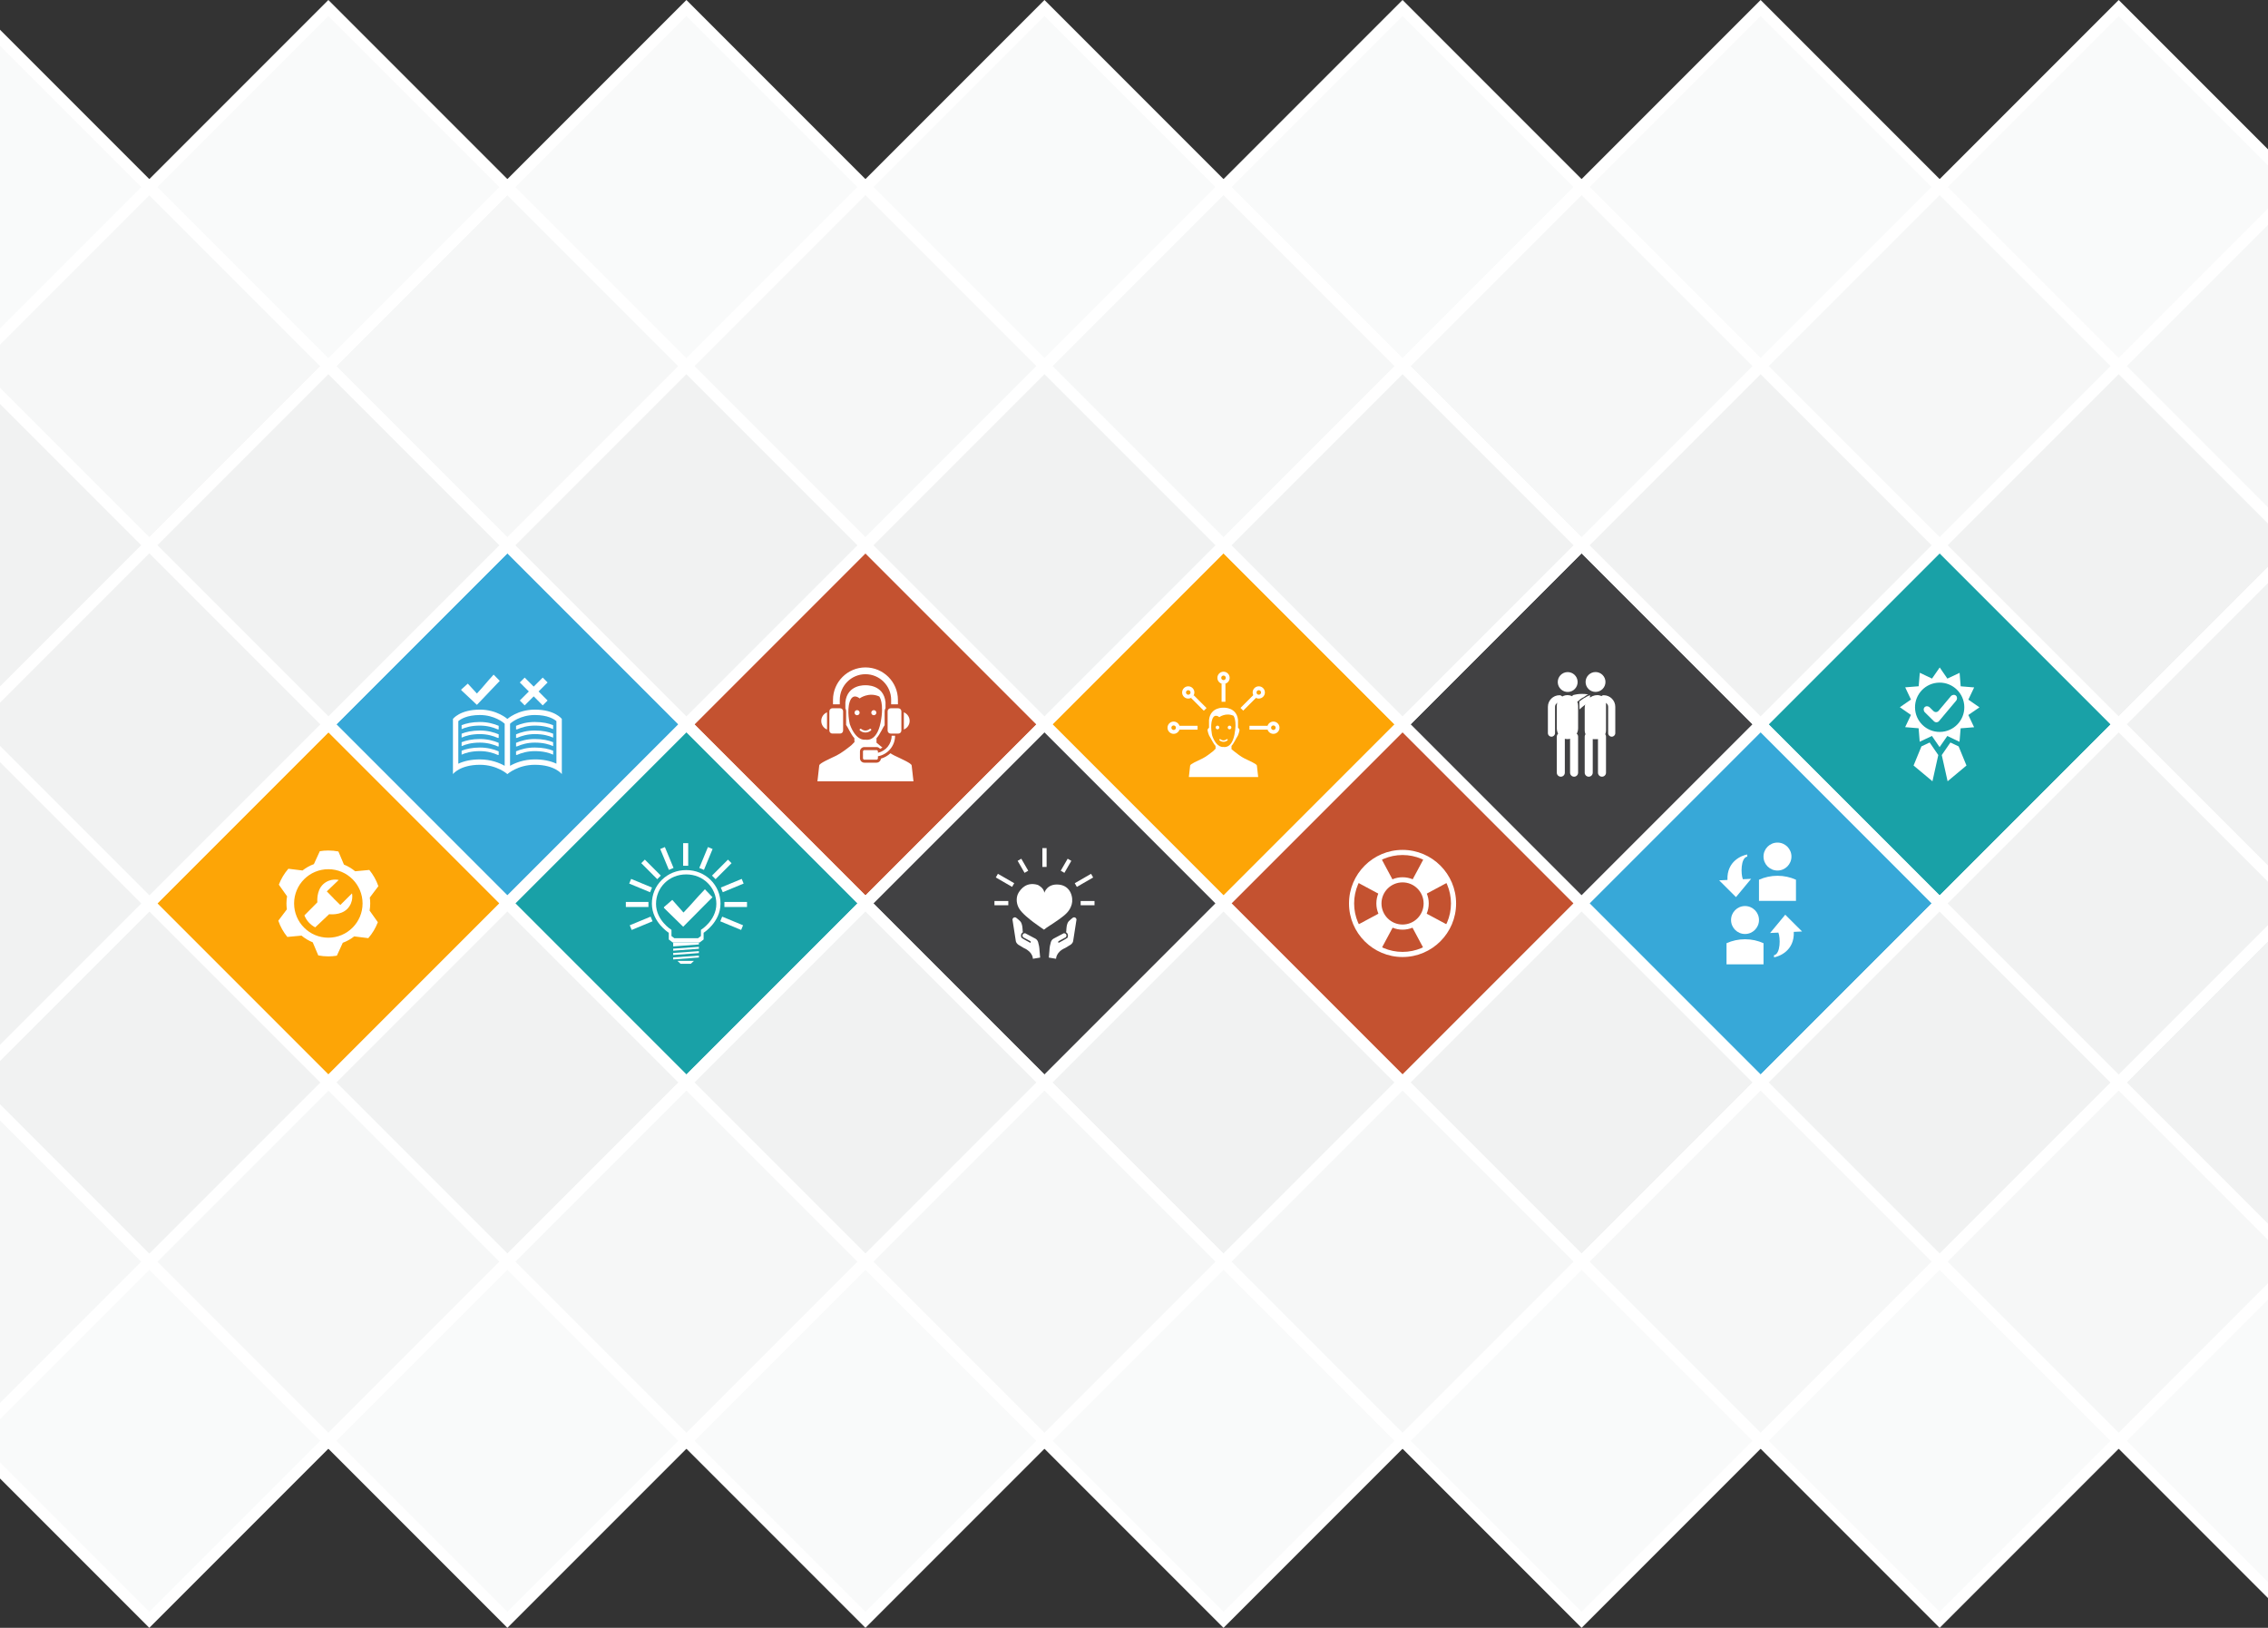 <?xml version="1.0" encoding="UTF-8"?>
<svg id="Layer_1" data-name="Layer 1" xmlns="http://www.w3.org/2000/svg" viewBox="0 0 2000 1435.05">
  <rect x="0" y="0" width="2000" height="1435.05" fill="#333333" stroke="none"/>
  <defs>
    <style>
      .cls-1 {
        fill: #f9fafa;
      }

      .cls-1, .cls-2, .cls-3, .cls-4, .cls-5, .cls-6, .cls-7, .cls-8, .cls-9 {
        stroke-width: 0px;
      }

      .cls-2 {
        fill: #37a8d8;
      }

      .cls-3 {
        fill: #fff;
      }

      .cls-4 {
        fill: #414143;
      }

      .cls-5 {
        fill: #f1f2f2;
      }

      .cls-6 {
        fill: #f6f7f7;
      }

      .cls-7 {
        fill: #fda506;
      }

      .cls-8 {
        fill: #c45230;
      }

      .cls-9 {
        fill: #19a1a7;
      }
    </style>
  </defs>
  <g>
    <rect class="cls-2" x="335.79" y="526.95" width="223.27" height="223.27" transform="translate(582.6 -129.34) rotate(45)"/>
    <path class="cls-3" d="m447.43,803.54l-164.95-164.95,164.95-164.95,164.95,164.95-164.95,164.95Zm-150.81-164.95l150.81,150.81,150.81-150.81-150.81-150.81-150.81,150.81Z"/>
  </g>
  <g>
    <rect class="cls-7" x="177.91" y="684.83" width="223.27" height="223.27" transform="translate(647.99 28.54) rotate(45)"/>
    <path class="cls-3" d="m289.55,961.41l-164.95-164.95,164.95-164.95,164.95,164.95-164.95,164.95Zm-150.81-164.95l150.81,150.81,150.81-150.81-150.81-150.81-150.81,150.81Z"/>
  </g>
  <g>
    <rect class="cls-8" x="651.55" y="526.95" width="223.27" height="223.27" transform="translate(675.08 -352.61) rotate(45)"/>
    <path class="cls-3" d="m763.18,803.54l-164.95-164.95,164.95-164.95,164.95,164.95-164.95,164.95Zm-150.81-164.95l150.81,150.81,150.81-150.81-150.81-150.81-150.81,150.81Z"/>
  </g>
  <g>
    <rect class="cls-9" x="493.67" y="684.83" width="223.27" height="223.27" transform="translate(740.47 -194.74) rotate(45)"/>
    <path class="cls-3" d="m605.3,961.41l-164.95-164.95,164.95-164.95,164.95,164.95-164.95,164.95Zm-150.81-164.95l150.81,150.81,150.81-150.81-150.81-150.81-150.81,150.81Z"/>
  </g>
  <g>
    <rect class="cls-7" x="967.3" y="526.95" width="223.27" height="223.27" transform="translate(767.56 -575.89) rotate(45)"/>
    <path class="cls-3" d="m1078.94,803.54l-164.95-164.95,164.95-164.95,164.95,164.95-164.95,164.95Zm-150.81-164.95l150.81,150.81,150.81-150.81-150.81-150.81-150.81,150.81Z"/>
  </g>
  <g>
    <rect class="cls-4" x="809.42" y="684.83" width="223.27" height="223.27" transform="translate(832.96 -418.01) rotate(45)"/>
    <path class="cls-3" d="m921.06,961.41l-164.95-164.95,164.95-164.95,164.95,164.95-164.95,164.95Zm-150.81-164.95l150.81,150.81,150.81-150.81-150.81-150.81-150.81,150.81Z"/>
  </g>
  <g>
    <rect class="cls-4" x="1283.06" y="526.95" width="223.27" height="223.27" transform="translate(860.05 -799.16) rotate(45)"/>
    <path class="cls-3" d="m1394.7,803.54l-164.95-164.95,164.95-164.95,164.95,164.95-164.95,164.95Zm-150.81-164.95l150.81,150.81,150.81-150.81-150.81-150.81-150.81,150.81Z"/>
  </g>
  <g>
    <rect class="cls-8" x="1125.18" y="684.83" width="223.27" height="223.27" transform="translate(925.44 -641.28) rotate(45)"/>
    <path class="cls-3" d="m1236.82,961.41l-164.95-164.95,164.95-164.95,164.95,164.95-164.95,164.95Zm-150.81-164.95l150.81,150.81,150.81-150.81-150.81-150.81-150.81,150.81Z"/>
  </g>
  <g>
    <rect class="cls-9" x="1598.82" y="526.95" width="223.27" height="223.27" transform="translate(952.53 -1022.44) rotate(45)"/>
    <path class="cls-3" d="m1710.45,803.54l-164.95-164.95,164.95-164.95,164.95,164.95-164.95,164.95Zm-150.81-164.95l150.81,150.81,150.81-150.81-150.81-150.81-150.81,150.81Z"/>
  </g>
  <g>
    <rect class="cls-2" x="1440.94" y="684.83" width="223.27" height="223.27" transform="translate(1017.92 -864.56) rotate(45)"/>
    <path class="cls-3" d="m1552.58,961.41l-164.95-164.95,164.95-164.95,164.95,164.95-164.95,164.95Zm-150.81-164.95l150.81,150.81,150.81-150.81-150.81-150.81-150.81,150.81Z"/>
  </g>
  <g>
    <rect class="cls-6" x="335.79" y="211.19" width="223.27" height="223.27" transform="translate(359.32 -221.82) rotate(45)"/>
    <path class="cls-3" d="m447.43,487.78l-164.95-164.95,164.95-164.95,164.95,164.95-164.95,164.95Zm-150.81-164.95l150.81,150.81,150.81-150.81-150.81-150.81-150.81,150.81Z"/>
  </g>
  <g>
    <polygon class="cls-6" points="289.55 322.83 131.67 164.95 0 296.62 0 349.04 131.67 480.71 289.55 322.83"/>
    <polygon class="cls-3" points="296.62 322.83 131.67 157.88 0 289.55 0 303.69 131.67 172.02 282.48 322.83 131.67 473.64 0 341.97 0 356.11 131.67 487.78 296.62 322.83"/>
  </g>
  <g>
    <rect class="cls-5" x="177.91" y="369.07" width="223.27" height="223.27" transform="translate(424.72 -63.94) rotate(45)"/>
    <path class="cls-3" d="m289.55,645.66l-164.95-164.95,164.95-164.95,164.95,164.95-164.95,164.95Zm-150.81-164.95l150.81,150.81,150.81-150.81-150.81-150.81-150.81,150.81Z"/>
  </g>
  <g>
    <rect class="cls-1" x="177.91" y="53.31" width="223.27" height="223.27" transform="translate(201.44 -156.43) rotate(45)"/>
    <path class="cls-3" d="m289.55,329.9L124.6,164.95,289.55,0l164.95,164.95-164.95,164.95Zm-150.81-164.95l150.81,150.81,150.81-150.81L289.55,14.14l-150.81,150.81Z"/>
  </g>
  <g>
    <polygon class="cls-1" points="289.55 1270.1 131.67 1112.22 0 1243.89 0 1296.31 131.67 1427.98 289.55 1270.1"/>
    <polygon class="cls-3" points="296.62 1270.1 131.67 1105.15 0 1236.82 0 1250.96 131.67 1119.29 282.48 1270.1 131.67 1420.91 0 1289.24 0 1303.38 131.67 1435.05 296.62 1270.1"/>
  </g>
  <g>
    <rect class="cls-1" x="335.79" y="1158.46" width="223.27" height="223.27" transform="translate(1029.14 55.63) rotate(45)"/>
    <path class="cls-3" d="m447.43,1435.05l-164.95-164.95,164.95-164.95,164.95,164.95-164.95,164.95Zm-150.81-164.95l150.81,150.81,150.81-150.81-150.81-150.81-150.81,150.81Z"/>
  </g>
  <g>
    <rect class="cls-1" x="651.55" y="1158.46" width="223.27" height="223.27" transform="translate(1121.63 -167.65) rotate(45)"/>
    <path class="cls-3" d="m763.18,1435.05l-164.95-164.95,164.95-164.95,164.95,164.95-164.95,164.95Zm-150.81-164.95l150.81,150.81,150.81-150.81-150.81-150.81-150.81,150.81Z"/>
  </g>
  <g>
    <rect class="cls-1" x="967.3" y="1158.46" width="223.27" height="223.27" transform="translate(1214.11 -390.92) rotate(45)"/>
    <path class="cls-3" d="m1078.94,1435.05l-164.95-164.95,164.95-164.95,164.95,164.95-164.95,164.95Zm-150.81-164.95l150.81,150.81,150.81-150.81-150.81-150.81-150.81,150.81Z"/>
  </g>
  <g>
    <rect class="cls-1" x="1283.06" y="1158.46" width="223.27" height="223.27" transform="translate(1306.59 -614.2) rotate(45)"/>
    <path class="cls-3" d="m1394.7,1435.05l-164.95-164.95,164.95-164.95,164.95,164.95-164.95,164.95Zm-150.81-164.95l150.81,150.81,150.81-150.81-150.81-150.81-150.81,150.81Z"/>
  </g>
  <g>
    <rect class="cls-1" x="1598.82" y="1158.46" width="223.27" height="223.27" transform="translate(1399.08 -837.47) rotate(45)"/>
    <path class="cls-3" d="m1710.45,1435.05l-164.95-164.95,164.95-164.95,164.95,164.95-164.95,164.95Zm-150.81-164.95l150.81,150.81,150.81-150.81-150.81-150.81-150.81,150.81Z"/>
  </g>
  <g>
    <polygon class="cls-1" points="1868.33 1270.1 2000 1401.77 2000 1138.43 1868.33 1270.1"/>
    <polygon class="cls-3" points="1875.4 1270.1 2000 1145.5 2000 1131.36 1861.26 1270.1 2000 1408.84 2000 1394.7 1875.4 1270.1"/>
  </g>
  <g>
    <rect class="cls-1" x="493.67" y="53.31" width="223.27" height="223.27" transform="translate(293.93 -379.7) rotate(45)"/>
    <path class="cls-3" d="m605.3,329.9l-164.95-164.95L605.3,0l164.95,164.95-164.95,164.95Zm-150.81-164.95l150.81,150.81,150.81-150.81L605.3,14.14l-150.81,150.81Z"/>
  </g>
  <g>
    <rect class="cls-1" x="809.42" y="53.31" width="223.27" height="223.27" transform="translate(386.41 -602.98) rotate(45)"/>
    <path class="cls-3" d="m921.06,329.9l-164.95-164.95L921.06,0l164.95,164.95-164.95,164.95Zm-150.81-164.95l150.81,150.81,150.81-150.81L921.06,14.14l-150.81,150.81Z"/>
  </g>
  <g>
    <rect class="cls-1" x="1125.18" y="53.31" width="223.27" height="223.27" transform="translate(478.89 -826.25) rotate(45)"/>
    <path class="cls-3" d="m1236.82,329.9l-164.95-164.95L1236.82,0l164.95,164.95-164.95,164.95Zm-150.81-164.95l150.81,150.81,150.81-150.81L1236.82,14.14l-150.81,150.81Z"/>
  </g>
  <g>
    <rect class="cls-1" x="1440.94" y="53.31" width="223.27" height="223.27" transform="translate(571.38 -1049.52) rotate(45)"/>
    <path class="cls-3" d="m1552.58,329.9l-164.95-164.95L1552.58,0l164.95,164.95-164.95,164.95Zm-150.81-164.95l150.81,150.81,150.81-150.81L1552.58,14.14l-150.81,150.81Z"/>
  </g>
  <g>
    <polygon class="cls-1" points="1710.45 164.95 1868.33 322.83 2000 191.16 2000 138.74 1868.33 7.07 1710.45 164.95"/>
    <polygon class="cls-3" points="1703.38 164.95 1868.33 329.9 2000 198.23 2000 184.09 1868.33 315.76 1717.53 164.95 1868.33 14.14 2000 145.81 2000 131.67 1868.33 0 1703.38 164.95"/>
  </g>
  <polygon class="cls-1" points="0 33.28 0 296.62 131.67 164.95 0 33.28"/>
  <polygon class="cls-3" points="0 26.21 0 40.35 124.6 164.95 0 289.55 0 303.69 138.74 164.95 0 26.21"/>
  <g>
    <polygon class="cls-5" points="0 349.04 0 612.38 131.67 480.71 0 349.04"/>
    <polygon class="cls-3" points="0 341.97 0 356.11 124.6 480.71 0 605.3 0 619.45 138.74 480.71 0 341.97"/>
  </g>
  <g>
    <polygon class="cls-5" points="289.55 638.59 131.67 480.71 0 612.38 0 664.8 131.67 796.46 289.55 638.59"/>
    <polygon class="cls-3" points="296.62 638.59 131.67 473.64 0 605.3 0 619.45 131.67 487.78 282.48 638.59 131.67 789.39 0 657.73 0 671.87 131.67 803.54 296.62 638.59"/>
  </g>
  <g>
    <rect class="cls-6" x="651.55" y="211.19" width="223.27" height="223.27" transform="translate(451.81 -445.1) rotate(45)"/>
    <path class="cls-3" d="m763.18,487.78l-164.95-164.95,164.95-164.95,164.95,164.95-164.95,164.95Zm-150.81-164.95l150.81,150.81,150.81-150.81-150.81-150.81-150.81,150.81Z"/>
  </g>
  <g>
    <rect class="cls-5" x="493.67" y="369.07" width="223.27" height="223.27" transform="translate(517.2 -287.22) rotate(45)"/>
    <path class="cls-3" d="m605.3,645.66l-164.95-164.95,164.95-164.95,164.95,164.95-164.95,164.95Zm-150.81-164.95l150.81,150.81,150.81-150.81-150.81-150.81-150.81,150.81Z"/>
  </g>
  <g>
    <rect class="cls-6" x="967.3" y="211.19" width="223.27" height="223.27" transform="translate(544.29 -668.37) rotate(45)"/>
    <path class="cls-3" d="m1078.94,487.78l-164.95-164.95,164.95-164.95,164.95,164.95-164.95,164.95Zm-150.81-164.95l150.81,150.81,150.81-150.81-150.81-150.81-150.81,150.81Z"/>
  </g>
  <g>
    <rect class="cls-5" x="809.42" y="369.07" width="223.27" height="223.27" transform="translate(609.68 -510.49) rotate(45)"/>
    <path class="cls-3" d="m921.06,645.66l-164.95-164.95,164.95-164.95,164.95,164.95-164.95,164.95Zm-150.81-164.95l150.81,150.81,150.81-150.81-150.81-150.81-150.81,150.81Z"/>
  </g>
  <g>
    <rect class="cls-6" x="1283.06" y="211.19" width="223.27" height="223.27" transform="translate(636.77 -891.64) rotate(45)"/>
    <path class="cls-3" d="m1394.7,487.78l-164.95-164.95,164.95-164.95,164.95,164.95-164.95,164.95Zm-150.81-164.95l150.81,150.81,150.81-150.81-150.81-150.81-150.81,150.81Z"/>
  </g>
  <g>
    <rect class="cls-5" x="1125.18" y="369.07" width="223.27" height="223.27" transform="translate(702.17 -733.77) rotate(45)"/>
    <path class="cls-3" d="m1236.82,645.66l-164.95-164.95,164.95-164.95,164.95,164.95-164.95,164.95Zm-150.81-164.95l150.81,150.81,150.81-150.81-150.81-150.81-150.81,150.81Z"/>
  </g>
  <g>
    <rect class="cls-6" x="1598.82" y="211.19" width="223.27" height="223.27" transform="translate(729.25 -1114.92) rotate(45)"/>
    <path class="cls-3" d="m1710.45,487.78l-164.95-164.95,164.95-164.95,164.95,164.95-164.95,164.95Zm-150.81-164.95l150.81,150.81,150.81-150.81-150.81-150.81-150.81,150.81Z"/>
  </g>
  <g>
    <polygon class="cls-6" points="1868.33 322.83 2000 454.5 2000 191.16 1868.33 322.83"/>
    <polygon class="cls-3" points="1875.4 322.83 2000 198.23 2000 184.09 1861.26 322.83 2000 461.57 2000 447.42 1875.4 322.83"/>
  </g>
  <g>
    <polygon class="cls-5" points="1710.45 480.71 1868.33 638.59 2000 506.92 2000 454.5 1868.33 322.83 1710.45 480.71"/>
    <polygon class="cls-3" points="1703.38 480.71 1868.33 645.66 2000 513.99 2000 499.85 1868.33 631.51 1717.52 480.71 1868.33 329.9 2000 461.57 2000 447.42 1868.33 315.76 1703.38 480.71"/>
  </g>
  <g>
    <rect class="cls-5" x="1440.94" y="369.07" width="223.27" height="223.27" transform="translate(794.65 -957.04) rotate(45)"/>
    <path class="cls-3" d="m1552.58,645.66l-164.95-164.95,164.95-164.95,164.95,164.95-164.95,164.95Zm-150.81-164.95l150.81,150.81,150.81-150.81-150.81-150.81-150.81,150.81Z"/>
  </g>
  <g>
    <rect class="cls-5" x="335.79" y="842.71" width="223.27" height="223.27" transform="translate(805.87 -36.86) rotate(45)"/>
    <path class="cls-3" d="m447.43,1119.29l-164.95-164.95,164.95-164.95,164.95,164.95-164.95,164.95Zm-150.81-164.95l150.81,150.81,150.81-150.81-150.81-150.81-150.81,150.81Z"/>
  </g>
  <g>
    <rect class="cls-6" x="177.91" y="1000.58" width="223.27" height="223.27" transform="translate(871.27 121.02) rotate(45)"/>
    <path class="cls-3" d="m289.55,1277.17l-164.95-164.95,164.95-164.95,164.95,164.95-164.95,164.95Zm-150.81-164.95l150.81,150.81,150.81-150.81-150.81-150.81-150.81,150.81Z"/>
  </g>
  <g>
    <polygon class="cls-6" points="0 980.55 0 1243.89 131.67 1112.22 0 980.55"/>
    <polygon class="cls-3" points="0 973.48 0 987.62 124.6 1112.22 0 1236.82 0 1250.96 138.74 1112.22 0 973.48"/>
  </g>
  <g>
    <polygon class="cls-5" points="289.55 954.34 131.67 796.46 0 928.13 0 980.55 131.67 1112.22 289.55 954.34"/>
    <polygon class="cls-3" points="296.62 954.34 131.67 789.39 0 921.06 0 935.2 131.67 803.54 282.48 954.34 131.67 1105.15 0 973.48 0 987.62 131.67 1119.29 296.62 954.34"/>
  </g>
  <g>
    <polygon class="cls-5" points="0 664.8 0 928.13 131.67 796.46 0 664.8"/>
    <polygon class="cls-3" points="0 657.72 0 671.87 124.6 796.46 0 921.06 0 935.2 138.74 796.46 0 657.72"/>
  </g>
  <g>
    <polygon class="cls-5" points="1868.33 638.59 2000 770.25 2000 506.92 1868.33 638.59"/>
    <polygon class="cls-3" points="1875.4 638.59 2000 513.99 2000 499.85 1861.26 638.59 2000 777.32 2000 763.18 1875.4 638.59"/>
  </g>
  <g>
    <rect class="cls-5" x="651.55" y="842.71" width="223.27" height="223.27" transform="translate(898.35 -260.13) rotate(45)"/>
    <path class="cls-3" d="m763.18,1119.29l-164.95-164.95,164.95-164.95,164.95,164.95-164.95,164.95Zm-150.81-164.95l150.81,150.81,150.81-150.81-150.81-150.81-150.81,150.81Z"/>
  </g>
  <g>
    <rect class="cls-6" x="493.67" y="1000.58" width="223.27" height="223.27" transform="translate(963.75 -102.25) rotate(45)"/>
    <path class="cls-3" d="m605.3,1277.17l-164.95-164.95,164.95-164.95,164.95,164.95-164.95,164.95Zm-150.81-164.95l150.81,150.81,150.81-150.81-150.81-150.81-150.81,150.81Z"/>
  </g>
  <g>
    <rect class="cls-5" x="967.3" y="842.71" width="223.27" height="223.27" transform="translate(990.84 -483.4) rotate(45)"/>
    <path class="cls-3" d="m1078.94,1119.29l-164.95-164.95,164.95-164.95,164.95,164.95-164.95,164.95Zm-150.81-164.95l150.81,150.81,150.81-150.81-150.81-150.81-150.81,150.81Z"/>
  </g>
  <g>
    <rect class="cls-6" x="809.42" y="1000.58" width="223.27" height="223.27" transform="translate(1056.23 -325.53) rotate(45)"/>
    <path class="cls-3" d="m921.06,1277.17l-164.95-164.95,164.95-164.95,164.95,164.95-164.95,164.95Zm-150.81-164.95l150.81,150.81,150.81-150.81-150.81-150.81-150.81,150.81Z"/>
  </g>
  <g>
    <rect class="cls-5" x="1283.06" y="842.71" width="223.27" height="223.27" transform="translate(1083.32 -706.68) rotate(45)"/>
    <path class="cls-3" d="m1394.7,1119.29l-164.95-164.95,164.95-164.95,164.95,164.95-164.95,164.95Zm-150.81-164.95l150.81,150.81,150.81-150.81-150.81-150.81-150.81,150.81Z"/>
  </g>
  <g>
    <rect class="cls-6" x="1125.18" y="1000.58" width="223.27" height="223.27" transform="translate(1148.71 -548.8) rotate(45)"/>
    <path class="cls-3" d="m1236.82,1277.17l-164.95-164.95,164.95-164.95,164.95,164.95-164.95,164.95Zm-150.81-164.95l150.81,150.81,150.81-150.81-150.81-150.81-150.81,150.81Z"/>
  </g>
  <g>
    <rect class="cls-5" x="1598.82" y="842.71" width="223.27" height="223.27" transform="translate(1175.8 -929.95) rotate(45)"/>
    <path class="cls-3" d="m1710.45,1119.29l-164.95-164.95,164.95-164.95,164.95,164.95-164.95,164.95Zm-150.81-164.95l150.81,150.81,150.81-150.81-150.81-150.81-150.81,150.81Z"/>
  </g>
  <g>
    <polygon class="cls-5" points="1868.33 954.34 2000 1086.01 2000 822.67 1868.33 954.34"/>
    <polygon class="cls-3" points="1875.4 954.34 2000 829.75 2000 815.6 1861.26 954.34 2000 1093.08 2000 1078.94 1875.4 954.34"/>
  </g>
  <g>
    <polygon class="cls-5" points="1710.45 796.46 1868.33 954.34 2000 822.67 2000 770.25 1868.33 638.59 1710.45 796.46"/>
    <polygon class="cls-3" points="1703.38 796.46 1868.33 961.41 2000 829.75 2000 815.6 1868.33 947.27 1717.52 796.46 1868.33 645.66 2000 777.32 2000 763.18 1868.33 631.51 1703.38 796.46"/>
  </g>
  <g>
    <rect class="cls-6" x="1440.94" y="1000.58" width="223.27" height="223.27" transform="translate(1241.2 -772.07) rotate(45)"/>
    <path class="cls-3" d="m1552.58,1277.17l-164.95-164.95,164.95-164.95,164.95,164.95-164.95,164.95Zm-150.81-164.95l150.81,150.81,150.81-150.81-150.81-150.81-150.81,150.81Z"/>
  </g>
  <g>
    <polygon class="cls-6" points="1710.45 1112.22 1868.33 1270.1 2000 1138.43 2000 1086.01 1868.33 954.34 1710.45 1112.22"/>
    <polygon class="cls-3" points="1703.38 1112.22 1868.33 1277.17 2000 1145.5 2000 1131.36 1868.33 1263.03 1717.52 1112.22 1868.33 961.41 2000 1093.08 2000 1078.94 1868.33 947.27 1703.38 1112.22"/>
  </g>
  <g>
    <path class="cls-3" d="m326.47,796.46c0-1.77-.13-3.51-.37-5.22l7.56-10.02c-1.81-5.25-4.53-10.09-7.98-14.3l-12.49,1.17c-2.94-2.45-6.27-4.45-9.89-5.91l-4.89-11.55c-2.87-.55-5.83-.85-8.87-.85-2.56,0-5.06.21-7.51.61l-5.23,11.39c-3.66,1.34-7.04,3.26-10.05,5.62l-12.45-1.54c-3.58,4.12-6.44,8.86-8.41,14.05l7.27,10.24c-.35,2.05-.55,4.15-.55,6.29,0,1.77.13,3.51.37,5.22l-7.56,10.02c1.81,5.25,4.53,10.09,7.98,14.3l12.49-1.17c2.94,2.45,6.27,4.45,9.89,5.91l4.89,11.55c2.87.55,5.83.85,8.87.85,2.56,0,5.06-.21,7.51-.61l5.23-11.39c3.66-1.34,7.04-3.26,10.05-5.62l12.45,1.54c3.58-4.12,6.44-8.86,8.41-14.05l-7.27-10.24c.35-2.05.55-4.15.55-6.29Zm-36.93,30.19c-16.67,0-30.19-13.52-30.19-30.19s13.52-30.19,30.19-30.19,30.19,13.52,30.19,30.19-13.52,30.19-30.19,30.19Z"/>
    <path class="cls-3" d="m300.1,797.82l-5.89-5.77.05-.05-6.07-6.19,10.49-10.05s-7.43-1.99-13.68,3.75c-6.25,5.74-5.14,15.96-5.14,15.96l-11.43,11.53c1.81,4.55,5.22,8.29,9.54,10.52l12.28-11.59s10.19,1.36,16.08-4.76c5.89-6.12,4.08-13.59,4.08-13.59l-10.3,10.24Z"/>
  </g>
  <g>
    <g>
      <g>
        <path class="cls-3" d="m605.05,830.88h-11.78l-3.52-2.64v-5.92c-.94-.63-4.11-2.85-7.31-6.57-3.46-4.02-7.59-10.6-7.59-19.1,0-7.97,3.11-15.42,8.76-20.97,5.66-5.57,13.27-8.64,21.43-8.64h.14c8.16,0,15.77,3.07,21.43,8.63,5.65,5.55,8.76,13,8.76,20.97,0,8.51-4.13,15.08-7.59,19.1-3.2,3.71-6.36,5.94-7.31,6.57v5.92s-3.52,2.64-3.52,2.64h-11.91Zm-10.4-3.8h10.53s10.41,0,10.41,0l2.5-1.88v-5.47s.25-.16.25-.16c.03-.02,3.4-2.13,6.71-5.98,3.04-3.53,6.66-9.31,6.66-16.74,0-14.58-11.66-26-26.54-26h-.13c-14.88,0-26.53,11.42-26.53,26,0,7.45,3.63,13.23,6.68,16.77,3.31,3.85,6.65,5.94,6.69,5.96l.25.16v5.47s2.51,1.88,2.51,1.88Z"/>
        <polygon class="cls-3" points="593.64 830.91 593.64 834.31 616.31 832.61 616.31 830.91 593.64 830.91"/>
        <polygon class="cls-3" points="593.64 836.32 593.64 838.11 616.31 836.41 616.31 834.71 593.64 836.32"/>
        <polygon class="cls-3" points="593.64 840.1 593.64 841.9 616.31 840.2 616.31 838.5 593.64 840.1"/>
        <polygon class="cls-3" points="593.64 844.03 593.64 845.82 616.31 844.12 616.31 842.42 593.64 844.03"/>
        <polygon class="cls-3" points="604.69 847.12 604.64 847.12 597.4 847.12 600.11 849.63 604.64 849.63 604.69 849.63 609.21 849.63 611.92 847.12 604.69 847.12"/>
      </g>
      <rect class="cls-3" x="602.44" y="743.29" width="4.45" height="19.93" transform="translate(1209.32 1506.52) rotate(180)"/>
      <rect class="cls-3" x="585.86" y="746.85" width="4.45" height="19.93" transform="translate(1421.02 1230.96) rotate(157.5)"/>
      <rect class="cls-3" x="571.9" y="756.48" width="4.45" height="19.93" transform="translate(1522.04 902.42) rotate(135)"/>
      <rect class="cls-3" x="562.69" y="770.71" width="4.45" height="19.93" transform="translate(1502.34 557.53) rotate(112.5)"/>
      <rect class="cls-3" x="559.62" y="787.39" width="4.45" height="19.93" transform="translate(1359.21 235.51) rotate(90)"/>
      <rect class="cls-3" x="563.18" y="803.98" width="4.45" height="19.93" transform="translate(1101.01 -19.91) rotate(67.5)"/>
      <rect class="cls-3" x="620.3" y="746.85" width="4.45" height="19.93" transform="translate(337.01 -180.62) rotate(22.5)"/>
      <rect class="cls-3" x="634.26" y="756.48" width="4.45" height="19.93" transform="translate(728.38 -225.58) rotate(45)"/>
      <rect class="cls-3" x="643.47" y="770.71" width="4.45" height="19.93" transform="translate(1119.86 -114.62) rotate(67.5)"/>
      <rect class="cls-3" x="646.54" y="787.39" width="4.45" height="19.93" transform="translate(1446.12 148.6) rotate(90)"/>
      <rect class="cls-3" x="642.98" y="803.98" width="4.45" height="19.93" transform="translate(1644.1 529.34) rotate(112.5)"/>
    </g>
    <path class="cls-3" d="m621.62,783.94c-3.76,3.85-6.86,7.38-10.13,11.04-1.32,1.48-2.68,2.99-4.11,4.55-1.45,1.58-2.98,3.21-4.66,4.93-1.45-1.64-2.92-3.29-4.36-4.93-1.37-1.56-2.72-3.09-4.02-4.55-.5-.57-1-1.13-1.49-1.68-.67.58-1.31,1.14-1.94,1.68-1.21,1.05-2.35,2.03-3.47,3-.66.57-1.31,1.13-1.95,1.69v.72c.65.64,1.3,1.27,1.95,1.91,1.52,1.49,3.05,2.98,4.55,4.45,3.63,3.55,7.17,7.01,10.46,10.23,3.81-3.77,7.27-7.27,10.64-10.69,1.53-1.55,3.04-3.09,4.55-4.63,3.44-3.5,6.89-6.99,10.64-10.7-1.9-2-4.01-4.23-6.66-7.02Z"/>
  </g>
  <g>
    <g>
      <circle class="cls-3" cx="1567.44" cy="755.12" r="12.32"/>
      <path class="cls-3" d="m1551.13,775.54c4.98-2.23,10.5-3.48,16.31-3.48s11.33,1.24,16.31,3.48v18.64h-32.62v-18.64Z"/>
    </g>
    <g>
      <circle class="cls-3" cx="1538.82" cy="811.06" r="12.32"/>
      <path class="cls-3" d="m1522.51,831.49c4.98-2.23,10.5-3.48,16.31-3.48s11.33,1.24,16.31,3.48v18.64h-32.62v-18.64Z"/>
    </g>
    <path class="cls-3" d="m1530.86,790.85l13.36-16.11-7.3.35c-1.83-4.37-2.07-18.9,3.91-19.96l-.09-1.84c-4.14.69-18.14,5.53-17.41,22.45l-7.3.35,14.83,14.77Z"/>
    <path class="cls-3" d="m1574.29,806.4l-13.36,16.11,7.3-.35c1.83,4.37,2.07,18.9-3.91,19.96l.09,1.84c4.14-.69,18.14-5.53,17.41-22.45l7.3-.35-14.83-14.77Z"/>
  </g>
  <g>
    <g>
      <polygon class="cls-3" points="1701.63 654.57 1694.39 657.99 1687.46 674.86 1704.1 688.75 1709.25 665.64 1706.43 661.54 1701.63 654.57"/>
      <polygon class="cls-3" points="1719.93 654.57 1727.18 657.99 1734.1 674.86 1717.47 688.75 1712.31 665.64 1715.13 661.54 1719.93 654.57"/>
      <path class="cls-3" d="m1745.56,623.57l-9.8-6.79,5.12-10.77-11.88-.98-.95-11.88-10.78,5.09-6.76-9.82-6.79,9.8-10.77-5.12-.99,11.88-11.88.95,5.09,10.78-9.82,6.76,9.8,6.79-5.12,10.77,11.88.98.95,11.88,4.43-2.09,6.35-3,6.76,9.82,1.32-1.9,5.48-7.9,10.77,5.12.98-11.88,11.88-.95-5.09-10.78,9.82-6.76Zm-32.66,21.54c-11.93,1.35-22.69-7.23-24.03-19.16-1.35-11.93,7.23-22.69,19.16-24.03,11.92-1.34,22.68,7.24,24.03,19.16,1.35,11.93-7.23,22.69-19.16,24.03Z"/>
    </g>
    <path class="cls-3" d="m1709.99,635.6c-1.2,1.43-3.27,1.53-4.6.22l-7.93-7.8c-1.33-1.31-1.46-3.36-.28-4.56,1.18-1.2,3.23-1.11,4.56.2l3.21,3.16c1.33,1.31,3.4,1.21,4.6-.22l10.71-12.75c1.2-1.43,3.24-1.72,4.52-.64,1.29,1.08,1.36,3.14.16,4.56l-14.96,17.82Z"/>
  </g>
  <g>
    <path class="cls-3" d="m435.3,594.73c-2.94,3.13-5.35,5.99-7.9,8.97-1.03,1.2-2.09,2.43-3.2,3.69-1.13,1.28-2.33,2.61-3.64,4-1.19-1.28-2.38-2.58-3.55-3.86-1.12-1.22-2.22-2.42-3.28-3.56-.41-.45-.82-.89-1.21-1.31-.52.47-1.03.93-1.52,1.37-.95.85-1.84,1.66-2.72,2.45-.51.46-1.02.92-1.53,1.38,0,.19,0,.38.01.57.53.5,1.06.99,1.59,1.49,1.24,1.16,2.48,2.33,3.7,3.47,2.95,2.77,5.83,5.48,8.5,7.99,2.98-3.07,5.68-5.91,8.31-8.69,1.19-1.26,2.37-2.51,3.55-3.76,2.69-2.84,5.38-5.69,8.31-8.7-1.54-1.56-3.27-3.31-5.42-5.49Z"/>
    <polygon class="cls-3" points="482.89 601.64 478.59 597.34 470.64 605.29 462.68 597.34 458.39 601.64 466.34 609.59 458.39 617.55 462.68 621.85 470.64 613.89 478.59 621.85 482.89 617.55 474.94 609.59 482.89 601.64"/>
    <g>
      <path class="cls-3" d="m471.65,625.58c-15.14,0-24.22,8.22-24.22,8.22,0,0-9.08-8.22-24.22-8.22-17.74,0-23.79,8.22-23.79,8.22v48.64s6.06-8.22,23.79-8.22c15.14,0,24.22,8.22,24.22,8.22,0,0,9.08-8.22,24.22-8.22,17.74,0,23.79,8.22,23.79,8.22v-48.64s-6.06-8.22-23.79-8.22Zm-67.49,47.67v-37.52c2.09-1.79,7.71-5.39,19.04-5.39,12.97,0,20.98,6.94,21.03,6.99l.81.73v37.05c-4.69-2.62-12.18-5.63-21.85-5.63-7.32,0-13.71,1.27-19.04,3.78Zm86.52,0c-5.32-2.51-11.72-3.78-19.04-3.78-9.67,0-17.16,3.01-21.85,5.63v-37.06l.79-.7c.08-.07,8.08-7.01,21.05-7.01,11.33,0,16.95,3.61,19.04,5.39v37.52Z"/>
      <path class="cls-3" d="m455.08,639.86v3.15h.8c3.92-1.75,9.26-3.35,15.76-3.35,7.33,0,12.56,1.47,16.13,3.11v-3.48c-3.86-1.56-9.12-2.8-16.13-2.8s-12.37,1.57-16.57,3.37Z"/>
      <path class="cls-3" d="m455.08,647.36v3.15h.8c3.92-1.75,9.26-3.35,15.76-3.35,7.33,0,12.56,1.47,16.13,3.11v-3.48c-3.86-1.56-9.12-2.8-16.13-2.8s-12.37,1.57-16.57,3.37Z"/>
      <path class="cls-3" d="m455.08,654.87v3.15h.8c3.92-1.75,9.26-3.35,15.76-3.35,7.33,0,12.56,1.47,16.13,3.11v-3.48c-3.86-1.56-9.12-2.8-16.13-2.8s-12.37,1.57-16.57,3.37Z"/>
      <path class="cls-3" d="m455.08,662.37v3.15h.8c3.92-1.75,9.26-3.35,15.76-3.35,7.33,0,12.56,1.47,16.13,3.11v-3.48c-3.86-1.56-9.12-2.8-16.13-2.8s-12.37,1.57-16.57,3.37Z"/>
      <path class="cls-3" d="m407.07,639.29v3.48c3.57-1.64,8.8-3.11,16.13-3.11,6.5,0,11.84,1.6,15.76,3.35h.8v-3.15c-4.19-1.8-9.78-3.37-16.56-3.37s-12.28,1.25-16.13,2.8Z"/>
      <path class="cls-3" d="m407.07,646.79v3.48c3.57-1.64,8.8-3.11,16.13-3.11,6.5,0,11.84,1.6,15.76,3.35h.8v-3.15c-4.19-1.8-9.78-3.37-16.56-3.37s-12.28,1.25-16.13,2.8Z"/>
      <path class="cls-3" d="m407.07,654.3v3.48c3.57-1.64,8.8-3.11,16.13-3.11,6.5,0,11.84,1.6,15.76,3.35h.8v-3.15c-4.19-1.8-9.78-3.37-16.56-3.37s-12.28,1.25-16.13,2.8Z"/>
      <path class="cls-3" d="m407.07,661.8v3.48c3.57-1.64,8.8-3.11,16.13-3.11,6.5,0,11.84,1.6,15.76,3.35h.8v-3.15c-4.19-1.8-9.78-3.37-16.56-3.37s-12.28,1.25-16.13,2.8Z"/>
    </g>
  </g>
  <g>
    <g>
      <path class="cls-3" d="m770.56,630.52c1.24,0,2.24-1,2.24-2.24s-1-2.24-2.24-2.24-2.24,1-2.24,2.24,1,2.24,2.24,2.24Z"/>
      <path class="cls-3" d="m755.81,626.04c-1.24,0-2.24,1-2.24,2.24s1,2.24,2.24,2.24,2.24-1,2.24-2.24-1-2.24-2.24-2.24Z"/>
      <path class="cls-3" d="m768.01,644c.37-.32.42-.88.1-1.25-.32-.37-.88-.42-1.25-.1-1.03.87-2.33,1.35-3.68,1.35s-2.65-.48-3.68-1.35c-.37-.32-.93-.27-1.25.1-.32.37-.27.93.1,1.25,1.35,1.14,3.06,1.77,4.82,1.77s3.48-.63,4.83-1.77Z"/>
      <path class="cls-3" d="m803.92,674.74c-.36-1.98-8.82-5.58-15.12-8.64-1.12-.54-2.34-1.25-3.59-2.05-2.34,2.17-5.19,3.82-8.39,4.75-.17,1.99-1.84,3.55-3.87,3.55h-10.72c-2.14,0-3.89-1.74-3.89-3.89v-5.98c0-2.14,1.74-3.89,3.89-3.89h10.72c1.29,0,2.43.63,3.14,1.59.73-.33,1.42-.73,2.06-1.18-.8-.62-1.55-1.21-2.21-1.75l-3.01-2.5v-3.96c3.03-3.24,5.97-10.08,7.05-11.34.04-.04.07-.09.11-.14v-12.26c0-1.02.29-1.98.79-2.79v-5.14c-1.62-16.01-17.7-15-17.7-15,0,0-16.08-1.01-17.7,15v5.36c.42.76.66,1.64.66,2.57v12.07c.08.13.16.24.24.33,1.08,1.26,4.02,8.1,7.05,11.34v2.57l.11-.09v.88l-2.77,2.82c-3.29,2.68-8.98,7.07-13.21,9.13-6.3,3.06-14.76,6.66-15.12,8.64l-1.59,14.06h84.67l-1.59-14.06Zm-54.55-36.39s-2.8-11.74,0-19.85c2.8-8.11,8.67-2.8,8.67-2.8,0,0,7.83-5.93,17.34-1.71,0,0,4.68,5.71,1.12,23.24-3.57,17.53-13.32,14.82-13.32,14.82,0,0-8.21,1.96-13.81-13.7Z"/>
    </g>
    <path class="cls-3" d="m743.49,627.06v16.95c0,1.48-1.2,2.68-2.68,2.68h-6.77c-1.48,0-2.68-1.2-2.68-2.68v-16.95c0-1.48,1.2-2.68,2.68-2.68h6.77c1.48,0,2.68,1.2,2.68,2.68Zm42.34-10.05v3.91h5.99v-3.91c0-15.79-12.85-28.63-28.63-28.63s-28.63,12.84-28.63,28.63v3.91h5.99v-3.91c0-12.49,10.16-22.65,22.65-22.65s22.65,10.16,22.65,22.65Zm-61.62,18.53c0,3.43,2.11,6.36,5.09,7.58v-15.15c-2.99,1.22-5.09,4.15-5.09,7.58Zm49.97,28.07v-1.11c0-.68-.56-1.23-1.23-1.23h-10.72c-.68,0-1.23.56-1.23,1.23v5.98c0,.68.56,1.23,1.23,1.23h10.72c.68,0,1.23-.56,1.23-1.23v-1.77c8.59-1.55,15.13-9.07,15.13-18.1h-3.04c0,7.34-5.18,13.5-12.08,15Zm22.87-35.65v15.15c2.99-1.22,5.09-4.15,5.09-7.58s-2.11-6.36-5.09-7.58Zm-4.87-3.57h-6.77c-1.48,0-2.68,1.2-2.68,2.68v16.95c0,1.48,1.2,2.68,2.68,2.68h6.77c1.48,0,2.68-1.2,2.68-2.68v-16.95c0-1.48-1.2-2.68-2.68-2.68Z"/>
  </g>
  <g>
    <path class="cls-3" d="m1078.94,653.95c-1.27,0-2.51-.45-3.48-1.28-.27-.23-.3-.63-.07-.9.23-.27.63-.3.9-.07.74.63,1.68.98,2.66.98s1.91-.35,2.66-.98c.27-.23.67-.2.9.07.23.27.2.67-.07.9-.97.83-2.21,1.28-3.48,1.28Zm-5.32-14.24c-.89,0-1.61.72-1.61,1.61s.72,1.61,1.61,1.61,1.61-.72,1.61-1.61-.72-1.61-1.61-1.61Zm9.03,1.61c0,.89.72,1.61,1.61,1.61s1.61-.72,1.61-1.61-.72-1.61-1.61-1.61-1.61.72-1.61,1.61Zm26.85,43.7h-61.13l1.15-10.15c.26-1.43,6.37-4.03,10.92-6.24,3.05-1.48,7.16-4.66,9.54-6.59l2-2.04v-.63l-.08.07v-1.85c-2.19-2.34-4.31-7.28-5.09-8.19-.78-.91-1.95-4.81-1.95-5.85s1.3-1.95,1.3-1.95v-6.88c1.17-11.56,12.78-10.83,12.78-10.83,0,0,11.61-.73,12.78,10.83v6.88s1.3.91,1.3,1.95-1.17,4.94-1.95,5.85c-.78.91-2.9,5.85-5.09,8.19v2.86l2.18,1.81c2.41,1.94,6.34,4.95,9.28,6.38,4.55,2.21,10.66,4.81,10.92,6.24l1.15,10.15Zm-30.56-26.54s7.04,1.96,9.61-10.7c2.57-12.66-.81-16.78-.81-16.78-6.86-3.05-12.52,1.23-12.52,1.23,0,0-4.24-3.84-6.26,2.02-2.02,5.85,0,14.33,0,14.33,4.04,11.3,9.97,9.89,9.97,9.89Z"/>
    <rect class="cls-3" x="1077.24" y="602.56" width="3.39" height="16.1"/>
    <path class="cls-3" d="m1078.94,602.97c-2.98,0-5.41-2.43-5.41-5.41s2.43-5.41,5.41-5.41,5.41,2.43,5.41,5.41-2.43,5.41-5.41,5.41Zm0-7.42c-1.11,0-2.01.9-2.01,2.01s.9,2.01,2.01,2.01,2.01-.9,2.01-2.01-.9-2.01-2.01-2.01Z"/>
    <rect class="cls-3" x="1055.37" y="611.62" width="3.39" height="16.1" transform="translate(-128.56 928.97) rotate(-45)"/>
    <path class="cls-3" d="m1047.84,615.85c-1.44,0-2.8-.56-3.82-1.58-2.11-2.11-2.11-5.54,0-7.65,1.02-1.02,2.38-1.58,3.82-1.58s2.8.56,3.82,1.58h0c1.02,1.02,1.58,2.38,1.58,3.82s-.56,2.8-1.58,3.82c-1.02,1.02-2.38,1.58-3.82,1.58Zm0-7.42c-.54,0-1.04.21-1.42.59-.78.78-.78,2.06,0,2.85.38.38.89.59,1.42.59s1.04-.21,1.42-.59.59-.89.59-1.42-.21-1.04-.59-1.42h0c-.38-.38-.89-.59-1.42-.59Z"/>
    <rect class="cls-3" x="1039.96" y="639.84" width="16.1" height="3.39"/>
    <path class="cls-3" d="m1034.96,646.94c-2.98,0-5.41-2.43-5.41-5.41s2.43-5.41,5.41-5.41,5.41,2.43,5.41,5.41-2.43,5.41-5.41,5.41Zm0-7.42c-1.11,0-2.01.9-2.01,2.01s.9,2.01,2.01,2.01,2.01-.9,2.01-2.01-.9-2.01-2.01-2.01Z"/>
    <rect class="cls-3" x="1092.76" y="617.97" width="16.1" height="3.39" transform="translate(-115.77 959.81) rotate(-45)"/>
    <path class="cls-3" d="m1110.03,615.85c-1.44,0-2.8-.56-3.82-1.58-2.11-2.11-2.11-5.54,0-7.65h0c1.02-1.02,2.38-1.58,3.82-1.58s2.8.56,3.82,1.58c1.02,1.02,1.58,2.38,1.58,3.82s-.56,2.8-1.58,3.82c-1.02,1.02-2.38,1.58-3.82,1.58Zm-1.42-6.83c-.78.78-.78,2.06,0,2.85.38.38.89.59,1.42.59s1.04-.21,1.42-.59.59-.89.59-1.42-.21-1.04-.59-1.42c-.38-.38-.89-.59-1.42-.59s-1.04.21-1.42.59h0Z"/>
    <rect class="cls-3" x="1101.82" y="639.84" width="16.1" height="3.39"/>
    <path class="cls-3" d="m1122.91,646.94c-2.98,0-5.41-2.43-5.41-5.41s2.43-5.41,5.41-5.41,5.41,2.43,5.41,5.41-2.43,5.41-5.41,5.41Zm0-7.42c-1.11,0-2.01.9-2.01,2.01s.9,2.01,2.01,2.01,2.01-.9,2.01-2.01-.9-2.01-2.01-2.01Z"/>
  </g>
  <g>
    <g>
      <path class="cls-3" d="m1376.38,684.71c-1.95,0-3.54-1.58-3.54-3.54v-31.73c0-1.95,1.58-3.54,3.54-3.54s3.54,1.58,3.54,3.54v31.73c0,1.95-1.58,3.54-3.54,3.54Z"/>
      <path class="cls-3" d="m1388.08,684.71c1.95,0,3.54-1.58,3.54-3.54v-31.73c0-1.95-1.58-3.54-3.54-3.54s-3.54,1.58-3.54,3.54v31.73c0,1.95,1.58,3.54,3.54,3.54Z"/>
      <circle class="cls-3" cx="1382.39" cy="601.22" r="8.76" transform="translate(567.5 1869.46) rotate(-80.78)"/>
      <path class="cls-3" d="m1382.23,651.6h0c-5.16,0-9.39-4.22-9.39-9.39v-20.02c0-5.16,4.22-9.39,9.39-9.39h0c5.16,0,9.39,4.22,9.39,9.39v20.02c0,5.16-4.22,9.39-9.39,9.39Z"/>
      <path class="cls-3" d="m1368.13,649.44c-1.74,0-3.14-1.41-3.14-3.14v-23.19c0-5.63,4.58-10.22,10.22-10.22,1.74,0,3.14,1.41,3.14,3.14s-1.41,3.14-3.14,3.14c-2.17,0-3.93,1.76-3.93,3.93v23.19c0,1.74-1.41,3.14-3.14,3.14Z"/>
    </g>
    <g>
      <path class="cls-3" d="m1400.99,684.71c-1.95,0-3.54-1.58-3.54-3.54v-31.73c0-1.95,1.58-3.54,3.54-3.54s3.54,1.58,3.54,3.54v31.73c0,1.95-1.58,3.54-3.54,3.54Z"/>
      <path class="cls-3" d="m1412.69,684.71c1.95,0,3.54-1.58,3.54-3.54v-31.73c0-1.95-1.58-3.54-3.54-3.54s-3.54,1.58-3.54,3.54v31.73c0,1.95,1.58,3.54,3.54,3.54Z"/>
      <circle class="cls-3" cx="1407" cy="601.22" r="8.76" transform="translate(-13.03 1170.99) rotate(-45)"/>
      <path class="cls-3" d="m1408.68,651.6h-3.68c-4.15,0-7.55-3.4-7.55-7.55v-20.02c0-6.17,5.05-11.23,11.23-11.23h0c4.15,0,7.55,3.4,7.55,7.55v23.7c0,4.15-3.4,7.55-7.55,7.55Z"/>
      <path class="cls-3" d="m1421.27,649.44c-1.74,0-3.14-1.41-3.14-3.14v-23.19c0-2.17-1.76-3.93-3.93-3.93-1.74,0-3.14-1.41-3.14-3.14s1.41-3.14,3.14-3.14c5.63,0,10.22,4.58,10.22,10.22v23.19c0,1.74-1.41,3.14-3.14,3.14Z"/>
    </g>
    <path class="cls-3" d="m1391.6,618.11c2.9-2.73,5.39-3.75,5.39-3.75,1.25-1.06,2.45-1.68,3.55-2.22-8.2-1.26-13.61.74-13.61.74,0,0-4.16,7.74,1.15,6.15,1.14-.34,2.32-.55,3.5-.68l.03-.24Z"/>
    <path class="cls-3" d="m1392.73,618.36l.14,7.06c2.98-2.77,6.46-5.76,9.27-6.17v-6.36s-3.22.69-9.41,5.48Z"/>
  </g>
  <g>
    <path class="cls-3" d="m898.27,786.89c2.16-3.46,7.08-9.65,16.79-6.82,0,0,5.3,2.28,5.91,6.92,0,0,2.29-8.2,12.87-7.14,10.58,1.07,12.85,11.82,11.24,17.43-1.61,5.61-4.86,8.68-11.14,13.16-6.29,4.48-11.13,7.18-13.32,9.14,0,0-7.1-4.89-9.39-6.67-2.29-1.77-10.17-7.64-12.78-12.4-2.61-4.75-2.33-10.17-.17-13.63Z"/>
    <rect class="cls-3" x="919.19" y="747.67" width="3.74" height="16.6"/>
    <rect class="cls-3" x="900.19" y="757.14" width="3.74" height="12.22" transform="translate(-260.77 553.28) rotate(-30)"/>
    <rect class="cls-3" x="876.94" y="794.3" width="12.22" height="3.74"/>
    <rect class="cls-3" x="933.95" y="761.38" width="12.22" height="3.74" transform="translate(-190.96 1195.74) rotate(-60)"/>
    <rect class="cls-3" x="952.96" y="794.3" width="12.22" height="3.74"/>
    <rect class="cls-3" x="884.38" y="767.77" width="3.74" height="16.6" transform="translate(-228.97 1155.56) rotate(-60)"/>
    <rect class="cls-3" x="947.57" y="774.2" width="16.6" height="3.74" transform="translate(-259.97 581.93) rotate(-30)"/>
    <g>
      <path class="cls-3" d="m912.84,827.37l-8.78-4.64s-1.44-.2-2.15,1.12c-.71,1.32.34,2.41.34,2.41l6.55,3.54c.3.5-.08,1.45-.08,1.45,0,0-7.35-3.87-8.05-4.66-.03-.04-.07-.09-.1-.16l.1.16c-1.15-3.67,1.35-4.69,1.35-4.69l-.22-1.54s.03-6.14-2.22-8.29c-1.4-1.34-2.5-2.23-3.12-2.71-.16-.17-.35-.31-.57-.42h0s0,0,0,0c-.14-.07-.3-.13-.47-.18-.74-.18-1.54.07-2.05.64-.57.64-.65,1.43-.41,2.12l2.84,18.27c.64,2.45,2.86,3.44,2.86,3.44l4.16,2.51c8.16,3.52,8.01,9.5,8.01,9.5l6.41-1.06-.53-5.95c-.08-3.15-.74-5.93-1.29-7.74-.41-1.35-1.34-2.48-2.59-3.14Z"/>
      <path class="cls-3" d="m929.28,827.37l8.78-4.64s1.44-.2,2.15,1.12c.71,1.32-.34,2.41-.34,2.41l-6.55,3.54c-.3.5.08,1.45.08,1.45,0,0,7.35-3.87,8.05-4.66.03-.04.07-.09.1-.16l-.1.16c1.15-3.67-1.35-4.69-1.35-4.69l.22-1.54s-.03-6.14,2.22-8.29c1.4-1.34,2.5-2.23,3.12-2.71.16-.17.35-.31.57-.42h0s0,0,0,0c.14-.07.3-.13.47-.18.74-.18,1.54.07,2.05.64.57.64.65,1.43.41,2.12l-2.84,18.27c-.64,2.45-2.86,3.44-2.86,3.44l-4.16,2.51c-8.16,3.52-8.01,9.5-8.01,9.5l-6.41-1.06.53-5.95c.08-3.15.74-5.93,1.29-7.74.41-1.35,1.34-2.48,2.59-3.14Z"/>
    </g>
  </g>
  <g>
    <path class="cls-3" d="m1236.82,843.68c-26.04,0-47.22-21.18-47.22-47.22s21.18-47.22,47.22-47.22,47.22,21.18,47.22,47.22-21.18,47.22-47.22,47.22Zm0-89.92c-23.54,0-42.7,19.15-42.7,42.7s19.15,42.7,42.7,42.7,42.7-19.15,42.7-42.7-19.15-42.7-42.7-42.7Zm0,65.8c-12.74,0-23.1-10.36-23.1-23.1s10.36-23.1,23.1-23.1,23.1,10.36,23.1,23.1-10.36,23.1-23.1,23.1Zm0-41.68c-10.25,0-18.58,8.33-18.58,18.58s8.33,18.58,18.58,18.58,18.58-8.33,18.58-18.58-8.33-18.58-18.58-18.58Z"/>
    <g>
      <path class="cls-3" d="m1217.5,788.88c2.12-5.24,6.3-9.42,11.54-11.54l-11.43-21.32c-9.38,4.45-16.98,12.05-21.43,21.43l21.32,11.43Z"/>
      <path class="cls-3" d="m1244.6,777.34c5.24,2.12,9.42,6.3,11.54,11.54l21.32-11.43c-4.45-9.38-12.05-16.98-21.43-21.43l-11.43,21.32Z"/>
      <path class="cls-3" d="m1256.14,804.44c-2.12,5.24-6.3,9.42-11.54,11.54l11.43,21.32c9.38-4.45,16.98-12.05,21.43-21.43l-21.32-11.43Z"/>
      <path class="cls-3" d="m1229.04,815.98c-5.24-2.12-9.42-6.3-11.54-11.54l-21.32,11.43c4.45,9.38,12.05,16.98,21.43,21.43l11.43-21.32Z"/>
    </g>
  </g>
</svg>